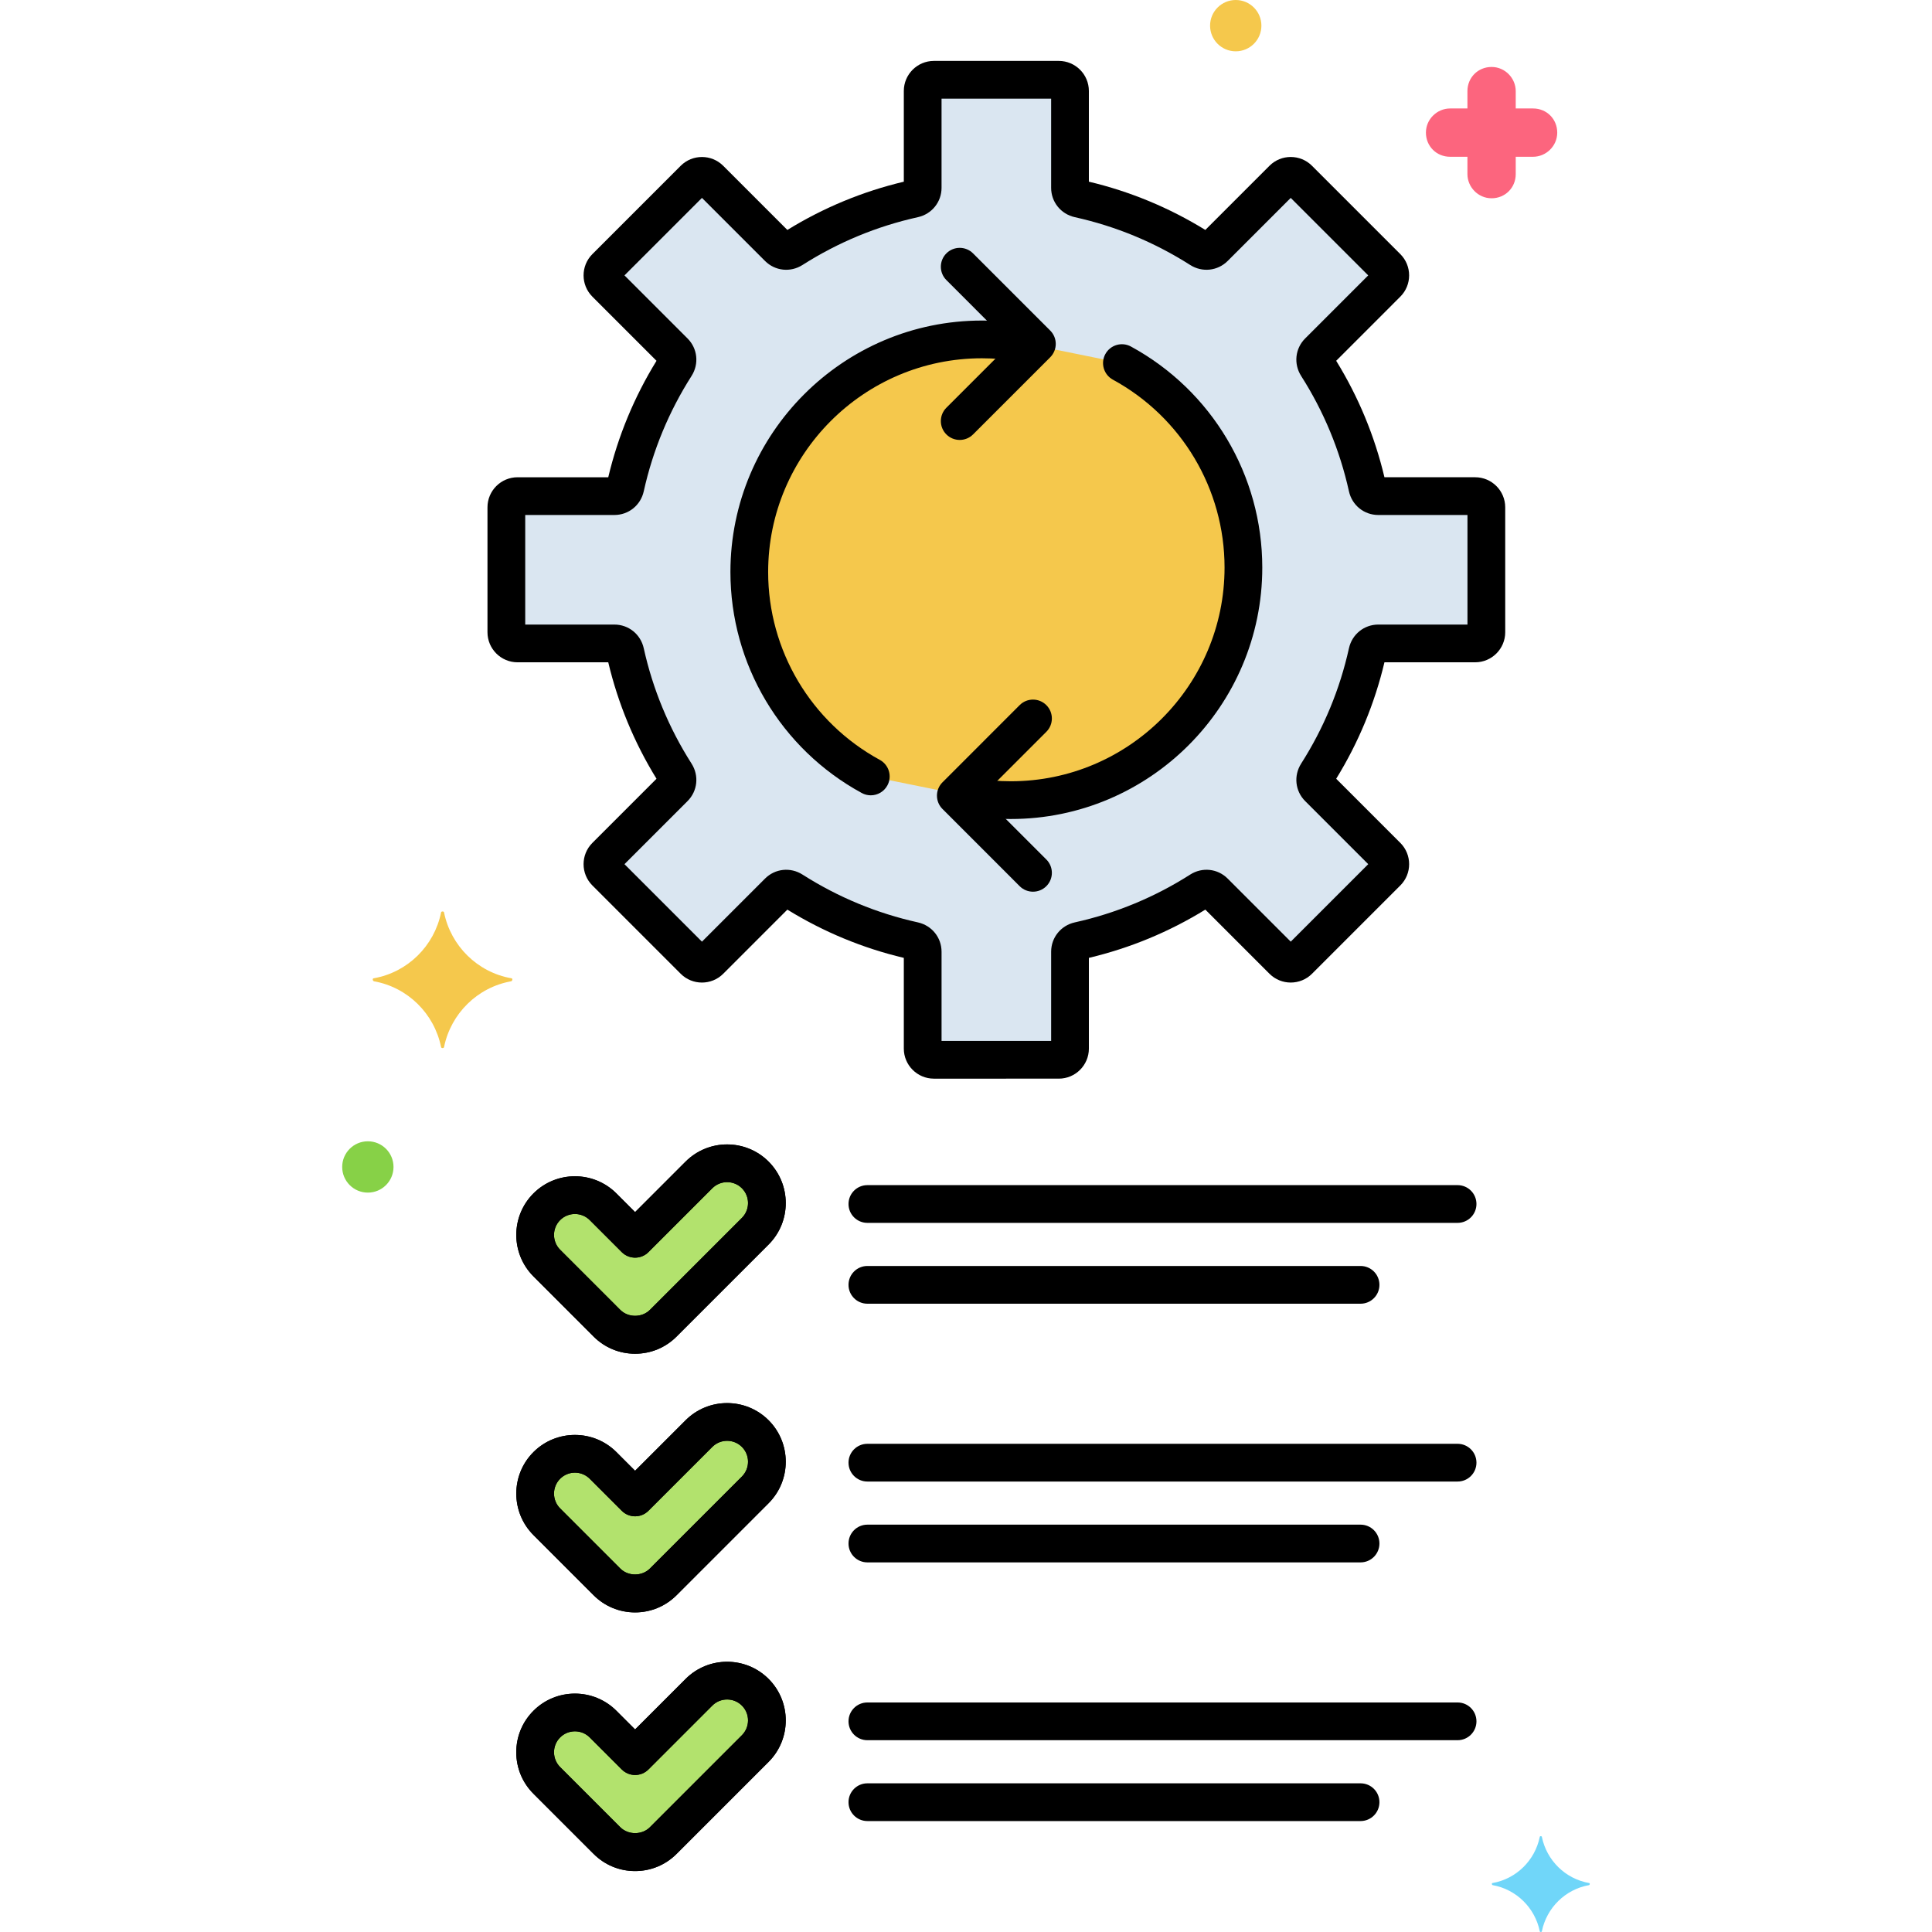 <?xml version="1.0" encoding="utf-8"?>
<!-- Generator: Adobe Illustrator 24.0.0, SVG Export Plug-In . SVG Version: 6.00 Build 0)  -->
<svg version="1.1" xmlns="http://www.w3.org/2000/svg" xmlns:xlink="http://www.w3.org/1999/xlink" x="0px" y="0px"
	 viewBox="0 0 256 256" enable-background="new 0 0 256 256" xml:space="preserve">
<g id="Layer_1">
</g>
<g id="Layer_2">
</g>
<g id="Layer_3">
</g>
<g id="Layer_4">
</g>
<g id="Layer_5">
</g>
<g id="Layer_6">
</g>
<g id="Layer_7">
</g>
<g id="Layer_8">
</g>
<g id="Layer_9">
</g>
<g id="Layer_10">
</g>
<g id="Layer_11">
</g>
<g id="Layer_12">
</g>
<g id="Layer_13">
</g>
<g id="Layer_14">
</g>
<g id="Layer_15">
</g>
<g id="Layer_16">
</g>
<g id="Layer_17">
</g>
<g id="Layer_18">
</g>
<g id="Layer_19">
</g>
<g id="Layer_20">
</g>
<g id="Layer_21">
</g>
<g id="Layer_22">
</g>
<g id="Layer_23">
</g>
<g id="Layer_24">
</g>
<g id="Layer_25">
</g>
<g id="Layer_26">
</g>
<g id="Layer_27">
</g>
<g id="Layer_28">
</g>
<g id="Layer_29">
</g>
<g id="Layer_30">
</g>
<g id="Layer_31">
</g>
<g id="Layer_32">
</g>
<g id="Layer_33">
</g>
<g id="Layer_34">
</g>
<g id="Layer_35">
</g>
<g id="Layer_36">
</g>
<g id="Layer_37">
</g>
<g id="Layer_38">
</g>
<g id="Layer_39">
</g>
<g id="Layer_40">
</g>
<g id="Layer_41">
</g>
<g id="Layer_42">
</g>
<g id="Layer_43">
</g>
<g id="Layer_44">
</g>
<g id="Layer_45">
</g>
<g id="Layer_46">
</g>
<g id="Layer_47">
</g>
<g id="Layer_48">
</g>
<g id="Layer_49">
</g>
<g id="Layer_50">
</g>
<g id="Layer_51">
</g>
<g id="Layer_52">
</g>
<g id="Layer_53">
</g>
<g id="Layer_54">
</g>
<g id="Layer_55">
</g>
<g id="Layer_56">
</g>
<g id="Layer_57">
</g>
<g id="Layer_58">
</g>
<g id="Layer_59">
</g>
<g id="Layer_60">
</g>
<g id="Layer_61">
</g>
<g id="Layer_62">
</g>
<g id="Layer_63">
</g>
<g id="Layer_64">
</g>
<g id="Layer_65">
</g>
<g id="Layer_66">
</g>
<g id="Layer_67">
</g>
<g id="Layer_68">
</g>
<g id="Layer_69">
</g>
<g id="Layer_70">
</g>
<g id="Layer_71">
</g>
<g id="Layer_72">
</g>
<g id="Layer_73">
</g>
<g id="Layer_74">
</g>
<g id="Layer_75">
</g>
<g id="Layer_76">
</g>
<g id="Layer_77">
</g>
<g id="Layer_78">
</g>
<g id="Layer_79">
</g>
<g id="Layer_80">
</g>
<g id="Layer_81">
</g>
<g id="Layer_82">
</g>
<g id="Layer_83">
</g>
<g id="Layer_84">
</g>
<g id="Layer_85">
</g>
<g id="Layer_86">
	<g>
		<g>
			<g>
				<path fill="#DAE6F1" d="M195.466,65.738h-12.834c-0.701,0-1.296-0.493-1.448-1.177c-1.285-5.804-3.57-11.231-6.668-16.091
					c-0.377-0.591-0.304-1.36,0.192-1.856l9.076-9.077c0.579-0.579,0.579-1.518,0-2.096l-11.706-11.707
					c-0.579-0.579-1.518-0.579-2.097,0l-9.076,9.076c-0.495,0.496-1.265,0.569-1.856,0.192c-4.86-3.097-10.287-5.382-16.091-6.667
					c-0.684-0.151-1.177-0.747-1.177-1.448V12.054c0-0.819-0.664-1.482-1.483-1.482h-16.556c-0.819,0-1.482,0.664-1.482,1.482
					v12.834c0,0.701-0.493,1.296-1.177,1.448c-5.803,1.285-11.231,3.57-16.091,6.667c-0.591,0.377-1.36,0.304-1.856-0.192
					l-9.077-9.076c-0.579-0.579-1.518-0.579-2.097,0L80.259,35.441c-0.579,0.579-0.579,1.517,0,2.096l9.076,9.077
					c0.495,0.496,0.569,1.265,0.192,1.856c-3.097,4.86-5.383,10.287-6.668,16.091c-0.151,0.684-0.747,1.177-1.448,1.177H68.578
					c-0.819,0-1.483,0.664-1.483,1.482v16.556c0,0.819,0.664,1.482,1.483,1.482h12.834c0.701,0,1.296,0.493,1.448,1.177
					c1.285,5.804,3.57,11.23,6.668,16.091c0.377,0.591,0.303,1.36-0.192,1.856l-9.076,9.076c-0.579,0.579-0.579,1.518,0,2.097
					l11.706,11.707c0.579,0.579,1.518,0.579,2.097,0l9.077-9.077c0.495-0.495,1.265-0.568,1.856-0.192
					c4.86,3.098,10.287,5.383,16.091,6.668c0.684,0.151,1.177,0.747,1.177,1.448v12.834c0,0.818,0.664,1.482,1.482,1.482H140.3
					c0.819,0,1.483-0.664,1.483-1.482v-12.834c0-0.701,0.493-1.296,1.177-1.448c5.804-1.285,11.231-3.57,16.091-6.668
					c0.591-0.376,1.361-0.303,1.856,0.192l9.076,9.077c0.579,0.579,1.518,0.579,2.097,0l11.706-11.707
					c0.579-0.579,0.579-1.518,0-2.097l-9.076-9.076c-0.495-0.496-0.569-1.265-0.192-1.856c3.097-4.86,5.383-10.287,6.668-16.091
					c0.151-0.684,0.747-1.177,1.448-1.177h12.834c0.819,0,1.483-0.664,1.483-1.482V67.22
					C196.949,66.401,196.285,65.738,195.466,65.738z"/>
			</g>
		</g>
		<g>
			<g>
				<path fill="#F5C84C" d="M148.659,48.112l-13.229-2.681c-1.729-0.301-3.507-0.458-5.321-0.458
					c-17.023,0-30.823,13.8-30.823,30.823c0,11.691,6.509,21.862,16.1,27.086l13.23,2.68c1.729,0.301,3.507,0.458,5.321,0.458
					c17.023,0,30.823-13.8,30.823-30.823C164.759,63.508,158.25,53.337,148.659,48.112z"/>
			</g>
		</g>
		<g>
			<g>
				<path fill="#70D6F9" d="M210.552,249.51c-3.157-0.562-5.613-3.018-6.245-6.104c0-0.141-0.281-0.141-0.281,0
					c-0.631,3.087-3.087,5.543-6.245,6.104c-0.14,0-0.14,0.21,0,0.28c3.157,0.562,5.613,3.018,6.245,6.104
					c0,0.141,0.281,0.141,0.281,0c0.632-3.087,3.087-5.543,6.245-6.104C210.693,249.72,210.693,249.51,210.552,249.51z"/>
			</g>
		</g>
		<g>
			<g>
				<path fill="#FC657E" d="M203.142,14.373h-2.3v-2.3c0-1.7-1.4-3.2-3.2-3.2c-1.8,0-3.2,1.4-3.2,3.2v2.3h-2.3
					c-1.7,0-3.2,1.4-3.2,3.2s1.4,3.2,3.2,3.2h2.3v2.3c0,1.7,1.4,3.2,3.2,3.2c1.8,0,3.2-1.4,3.2-3.2v-2.3h2.3c1.7,0,3.2-1.4,3.2-3.2
					S204.942,14.373,203.142,14.373z"/>
			</g>
		</g>
		<g>
			<g>
				<path fill="#87D147" d="M48.742,151.227c-1.878,0-3.4,1.522-3.4,3.4c0,1.877,1.522,3.4,3.4,3.4s3.4-1.522,3.4-3.4
					C52.142,152.749,50.62,151.227,48.742,151.227z"/>
			</g>
		</g>
		<g>
			<g>
				<path fill="#F5C84C" d="M67.742,129.623c-4.5-0.8-8-4.3-8.9-8.7c0-0.2-0.4-0.2-0.4,0c-0.9,4.4-4.4,7.9-8.9,8.7
					c-0.2,0-0.2,0.3,0,0.4c4.5,0.8,8,4.3,8.9,8.7c0,0.2,0.4,0.2,0.4,0c0.9-4.4,4.4-7.9,8.9-8.7
					C67.942,129.923,67.942,129.623,67.742,129.623z"/>
			</g>
		</g>
		<g>
			<g>
				<path fill="#F5C84C" d="M163.742,0c-1.878,0-3.4,1.522-3.4,3.4c0,1.878,1.522,3.4,3.4,3.4s3.4-1.522,3.4-3.4
					C167.142,1.522,165.62,0,163.742,0z"/>
			</g>
		</g>
		<g>
			<g>
				<path d="M139.161,43.802l-10.226-10.227c-0.976-0.977-2.56-0.977-3.535,0c-0.977,0.976-0.977,2.559,0,3.535l8.458,8.459
					l-8.458,8.458c-0.977,0.976-0.977,2.559,0,3.535c0.488,0.488,1.128,0.732,1.768,0.732s1.28-0.244,1.768-0.732l10.226-10.226
					c0.469-0.469,0.732-1.104,0.732-1.768S139.63,44.271,139.161,43.802z"/>
			</g>
		</g>
		<g>
			<g>
				<path d="M135.858,42.969c-1.885-0.328-3.819-0.494-5.75-0.494c-18.375,0-33.323,14.949-33.323,33.323
					c0,12.214,6.669,23.434,17.404,29.281c0.38,0.207,0.79,0.305,1.193,0.305c0.886,0,1.744-0.472,2.198-1.304
					c0.661-1.213,0.213-2.731-1-3.392c-9.126-4.972-14.796-14.509-14.796-24.891c0-15.617,12.706-28.323,28.323-28.323
					c1.645,0,3.291,0.142,4.893,0.42c1.357,0.24,2.655-0.675,2.891-2.034C138.129,44.5,137.218,43.205,135.858,42.969z"/>
			</g>
		</g>
		<g>
			<g>
				<path d="M130.187,105.427l8.458-8.459c0.977-0.977,0.977-2.56,0-3.535c-0.976-0.977-2.56-0.977-3.535,0l-10.226,10.227
					c-0.977,0.977-0.977,2.559,0,3.535l10.226,10.227c0.488,0.488,1.128,0.732,1.768,0.732s1.28-0.244,1.768-0.732
					c0.977-0.976,0.977-2.559,0-3.535L130.187,105.427z"/>
			</g>
		</g>
		<g>
			<g>
				<path d="M149.855,45.917c-1.213-0.661-2.73-0.212-3.391,0.999c-0.661,1.213-0.213,2.731,1,3.392
					c9.126,4.972,14.796,14.509,14.796,24.891c0,15.617-12.706,28.323-28.323,28.323c-1.645,0-3.291-0.142-4.893-0.42
					c-1.358-0.238-2.655,0.675-2.892,2.034c-0.237,1.36,0.674,2.655,2.034,2.892c1.884,0.328,3.818,0.494,5.75,0.494
					c18.375,0,33.323-14.949,33.323-33.323C167.259,62.984,160.59,51.765,149.855,45.917z"/>
			</g>
		</g>
		<g>
			<g>
				<g>
					<path d="M195.466,63.238h-12.02c-1.297-5.462-3.445-10.646-6.395-15.431l8.501-8.502c1.553-1.553,1.553-4.079,0-5.632
						l-11.707-11.707c-1.553-1.553-4.079-1.553-5.632,0l-8.501,8.502c-4.788-2.95-9.972-5.099-15.431-6.395V12.054
						c0-2.196-1.787-3.982-3.982-3.982h-16.555c-2.196,0-3.983,1.786-3.983,3.982v12.021c-5.459,1.297-10.643,3.444-15.431,6.395
						l-8.501-8.502c-1.553-1.553-4.079-1.553-5.632,0L78.49,33.675c-1.551,1.552-1.551,4.078,0.001,5.631l8.501,8.502
						c-2.949,4.784-5.098,9.969-6.395,15.431h-12.02c-2.196,0-3.983,1.786-3.983,3.982v16.555c0,2.196,1.787,3.982,3.983,3.982
						h12.02c1.297,5.462,3.445,10.646,6.395,15.431l-8.502,8.503c-1.551,1.552-1.551,4.078,0.001,5.631l11.708,11.709
						c1.552,1.549,4.077,1.549,5.63-0.002l8.501-8.502c4.788,2.95,9.972,5.099,15.431,6.395v12.021c0,2.196,1.787,3.982,3.983,3.982
						H140.3c2.196,0,3.982-1.786,3.982-3.982v-12.021c5.46-1.297,10.644-3.444,15.431-6.395l8.503,8.504
						c1.552,1.549,4.077,1.549,5.63-0.002l11.707-11.707c1.553-1.553,1.553-4.079,0-5.632l-8.501-8.502
						c2.95-4.785,5.098-9.97,6.394-15.431h12.021c2.196,0,3.982-1.786,3.982-3.982V67.221
						C199.449,65.024,197.662,63.238,195.466,63.238z M194.449,82.758h-11.816c-1.879,0-3.478,1.289-3.889,3.137
						c-1.204,5.438-3.335,10.581-6.335,15.287c-1.017,1.596-0.797,3.64,0.533,4.968l8.357,8.357l-10.268,10.268l-8.357-8.357
						c-1.33-1.332-3.375-1.55-4.967-0.532c-4.707,2.999-9.851,5.131-15.292,6.335c-1.845,0.411-3.133,2.011-3.133,3.889v11.816
						h-14.521v-11.816c0-1.879-1.289-3.478-3.136-3.889c-5.437-1.204-10.581-3.336-15.287-6.334c-1.597-1.019-3.639-0.8-4.968,0.531
						l-8.357,8.357l-10.268-10.268l8.356-8.356c1.331-1.329,1.55-3.373,0.533-4.969c-2.999-4.705-5.131-9.849-6.335-15.287
						c-0.409-1.847-2.008-3.137-3.888-3.137H69.595v-14.52h11.817c1.881,0,3.48-1.29,3.888-3.137
						c1.205-5.438,3.336-10.582,6.336-15.289c1.015-1.596,0.795-3.639-0.534-4.966l-8.357-8.357l10.268-10.268l8.357,8.357
						c1.33,1.331,3.372,1.549,4.966,0.532c4.708-2.999,9.851-5.131,15.291-6.335c1.845-0.411,3.133-2.01,3.133-3.889V13.071h14.521
						v11.816c0,1.878,1.288,3.478,3.136,3.889c5.438,1.204,10.581,3.336,15.288,6.335c1.594,1.015,3.637,0.797,4.967-0.532
						l8.357-8.357l10.268,10.268l-8.356,8.356c-1.33,1.328-1.549,3.371-0.533,4.969c3,4.705,5.131,9.849,6.335,15.287
						c0.409,1.847,2.008,3.137,3.888,3.137h11.816V82.758z"/>
				</g>
			</g>
		</g>
		<g>
			<g>
				<path fill="#F9D0B4" d="M100.075,155.683c-2.06-2.059-5.399-2.059-7.459,0l-8.463,8.462l-4.242-4.242
					c-2.06-2.059-5.399-2.059-7.459,0c-2.06,2.06-2.06,5.399,0,7.459l7.972,7.972c1.03,1.03,2.38,1.545,3.73,1.545
					c1.35,0,2.699-0.515,3.73-1.545l12.192-12.192C102.135,161.083,102.135,157.743,100.075,155.683z"/>
			</g>
		</g>
		<g>
			<g>
				<path fill="#B2E26D" d="M100.075,155.683c-2.06-2.059-5.399-2.059-7.459,0l-8.463,8.462l-4.242-4.242
					c-2.06-2.059-5.399-2.059-7.459,0c-2.06,2.06-2.06,5.399,0,7.459l7.972,7.972c1.03,1.03,2.38,1.545,3.73,1.545
					c1.35,0,2.699-0.515,3.73-1.545l12.192-12.192C102.135,161.083,102.135,157.743,100.075,155.683z"/>
			</g>
		</g>
		<g>
			<g>
				<g>
					<g>
						<path d="M101.842,153.914c-3.031-3.029-7.963-3.028-10.994,0.001l-6.695,6.695l-2.475-2.475
							c-3.031-3.031-7.963-3.031-10.994,0s-3.031,7.963,0,10.994l7.973,7.974c1.469,1.468,3.421,2.275,5.497,2.275
							c2.076,0,4.028-0.808,5.497-2.276l12.192-12.192C104.874,161.88,104.874,156.947,101.842,153.914z M98.308,161.375
							l-12.192,12.191c-1.049,1.049-2.877,1.048-3.924,0.001l-7.972-7.973c-1.082-1.082-1.082-2.842,0-3.924
							c0.541-0.54,1.251-0.811,1.962-0.811s1.421,0.271,1.962,0.811l4.243,4.242c0.977,0.977,2.56,0.977,3.535,0l8.462-8.462
							c1.081-1.082,2.842-1.082,3.924-0.001C99.389,158.532,99.389,160.293,98.308,161.375z"/>
					</g>
				</g>
			</g>
		</g>
		<g>
			<g>
				<g>
					<g>
						<path d="M101.842,153.914c-3.031-3.029-7.963-3.028-10.994,0.001l-6.695,6.695l-2.475-2.475
							c-3.031-3.031-7.963-3.031-10.994,0s-3.031,7.963,0,10.994l7.973,7.974c1.469,1.468,3.421,2.275,5.497,2.275
							c2.076,0,4.028-0.808,5.497-2.276l12.192-12.192C104.874,161.88,104.874,156.947,101.842,153.914z M98.308,161.375
							l-12.192,12.191c-1.049,1.049-2.877,1.048-3.924,0.001l-7.972-7.973c-1.082-1.082-1.082-2.842,0-3.924
							c0.541-0.54,1.251-0.811,1.962-0.811s1.421,0.271,1.962,0.811l4.243,4.242c0.977,0.977,2.56,0.977,3.535,0l8.462-8.462
							c1.081-1.082,2.842-1.082,3.924-0.001C99.389,158.532,99.389,160.293,98.308,161.375z"/>
					</g>
				</g>
			</g>
		</g>
		<g>
			<g>
				<path fill="#F9D0B4" d="M100.075,189.958c-2.06-2.06-5.399-2.06-7.459,0l-8.463,8.462l-4.242-4.242
					c-2.06-2.06-5.399-2.06-7.459,0c-2.06,2.06-2.06,5.399,0,7.459l7.972,7.972c1.03,1.029,2.38,1.544,3.73,1.544
					c1.35,0,2.699-0.515,3.73-1.544l12.192-12.192C102.135,195.357,102.135,192.018,100.075,189.958z"/>
			</g>
		</g>
		<g>
			<g>
				<path fill="#B2E26D" d="M100.075,189.958c-2.06-2.06-5.399-2.06-7.459,0l-8.463,8.462l-4.242-4.242
					c-2.06-2.06-5.399-2.06-7.459,0c-2.06,2.06-2.06,5.399,0,7.459l7.972,7.972c1.03,1.029,2.38,1.544,3.73,1.544
					c1.35,0,2.699-0.515,3.73-1.544l12.192-12.192C102.135,195.357,102.135,192.018,100.075,189.958z"/>
			</g>
		</g>
		<g>
			<g>
				<g>
					<g>
						<path d="M101.843,188.189c-3.032-3.029-7.964-3.03-10.995,0.001l-6.695,6.694l-2.476-2.476
							c-3.03-3.029-7.963-3.028-10.994,0.001c-3.03,3.031-3.03,7.964,0,10.995l7.972,7.973c1.469,1.468,3.422,2.276,5.497,2.276
							s4.027-0.809,5.497-2.277l12.192-12.192C104.874,196.153,104.874,191.222,101.843,188.189z M98.308,195.649l-12.192,12.191
							c-1.05,1.049-2.876,1.047-3.925,0.001l-7.971-7.972c-1.082-1.082-1.082-2.843-0.001-3.924
							c0.541-0.541,1.252-0.812,1.962-0.812c0.711,0,1.421,0.271,1.962,0.811l4.243,4.242c0.977,0.977,2.56,0.977,3.535,0
							l8.462-8.462c1.082-1.081,2.842-1.08,3.924,0C99.389,192.808,99.389,194.567,98.308,195.649z"/>
					</g>
				</g>
			</g>
		</g>
		<g>
			<g>
				<g>
					<g>
						<path d="M101.843,188.189c-3.032-3.029-7.964-3.03-10.995,0.001l-6.695,6.694l-2.476-2.476
							c-3.03-3.029-7.963-3.028-10.994,0.001c-3.03,3.031-3.03,7.964,0,10.995l7.972,7.973c1.469,1.468,3.422,2.276,5.497,2.276
							s4.027-0.809,5.497-2.277l12.192-12.192C104.874,196.153,104.874,191.222,101.843,188.189z M98.308,195.649l-12.192,12.191
							c-1.05,1.049-2.876,1.047-3.925,0.001l-7.971-7.972c-1.082-1.082-1.082-2.843-0.001-3.924
							c0.541-0.541,1.252-0.812,1.962-0.812c0.711,0,1.421,0.271,1.962,0.811l4.243,4.242c0.977,0.977,2.56,0.977,3.535,0
							l8.462-8.462c1.082-1.081,2.842-1.08,3.924,0C99.389,192.808,99.389,194.567,98.308,195.649z"/>
					</g>
				</g>
			</g>
		</g>
		<g>
			<g>
				<path fill="#F9D0B4" d="M100.075,224.232c-2.06-2.059-5.399-2.059-7.459,0l-8.463,8.463l-4.242-4.243
					c-2.06-2.059-5.399-2.059-7.459,0c-2.06,2.06-2.06,5.4,0,7.459l7.972,7.972c1.03,1.03,2.38,1.545,3.73,1.545
					c1.35,0,2.699-0.515,3.73-1.545l12.192-12.192C102.135,229.632,102.135,226.292,100.075,224.232z"/>
			</g>
		</g>
		<g>
			<g>
				<path fill="#B2E26D" d="M100.075,224.232c-2.06-2.059-5.399-2.059-7.459,0l-8.463,8.463l-4.242-4.243
					c-2.06-2.059-5.399-2.059-7.459,0c-2.06,2.06-2.06,5.4,0,7.459l7.972,7.972c1.03,1.03,2.38,1.545,3.73,1.545
					c1.35,0,2.699-0.515,3.73-1.545l12.192-12.192C102.135,229.632,102.135,226.292,100.075,224.232z"/>
			</g>
		</g>
		<g>
			<g>
				<g>
					<g>
						<path d="M101.843,222.464c-3.033-3.029-7.965-3.031-10.995,0.001l-6.695,6.695l-2.475-2.475
							c-3.031-3.031-7.963-3.031-10.994,0c-1.468,1.468-2.277,3.42-2.277,5.497s0.809,4.029,2.277,5.497l7.972,7.972
							c1.468,1.469,3.421,2.277,5.498,2.277s4.029-0.809,5.497-2.277l12.192-12.192
							C104.874,230.428,104.874,225.496,101.843,222.464z M98.308,229.924l-12.192,12.192c-1.049,1.047-2.875,1.047-3.924,0
							l-7.972-7.972c-1.082-1.082-1.082-2.842,0-3.924c0.541-0.54,1.251-0.811,1.962-0.811s1.421,0.271,1.962,0.811l4.243,4.242
							c0.977,0.977,2.56,0.977,3.535,0L94.383,226c1.082-1.081,2.842-1.08,3.924,0C99.389,227.082,99.389,228.842,98.308,229.924z"
							/>
					</g>
				</g>
			</g>
		</g>
		<g>
			<g>
				<g>
					<g>
						<path d="M101.843,222.464c-3.033-3.029-7.965-3.031-10.995,0.001l-6.695,6.695l-2.475-2.475
							c-3.031-3.031-7.963-3.031-10.994,0c-1.468,1.468-2.277,3.42-2.277,5.497s0.809,4.029,2.277,5.497l7.972,7.972
							c1.468,1.469,3.421,2.277,5.498,2.277s4.029-0.809,5.497-2.277l12.192-12.192
							C104.874,230.428,104.874,225.496,101.843,222.464z M98.308,229.924l-12.192,12.192c-1.049,1.047-2.875,1.047-3.924,0
							l-7.972-7.972c-1.082-1.082-1.082-2.842,0-3.924c0.541-0.54,1.251-0.811,1.962-0.811s1.421,0.271,1.962,0.811l4.243,4.242
							c0.977,0.977,2.56,0.977,3.535,0L94.383,226c1.082-1.081,2.842-1.08,3.924,0C99.389,227.082,99.389,228.842,98.308,229.924z"
							/>
					</g>
				</g>
			</g>
		</g>
		<g>
			<g>
				<path d="M193.138,157.036h-78.206c-1.381,0-2.5,1.119-2.5,2.5s1.119,2.5,2.5,2.5h78.206c1.381,0,2.5-1.119,2.5-2.5
					S194.519,157.036,193.138,157.036z"/>
			</g>
		</g>
		<g>
			<g>
				<path d="M180.282,167.749h-65.35c-1.381,0-2.5,1.119-2.5,2.5s1.119,2.5,2.5,2.5h65.35c1.381,0,2.5-1.119,2.5-2.5
					S181.663,167.749,180.282,167.749z"/>
			</g>
		</g>
		<g>
			<g>
				<path d="M193.138,191.311h-78.206c-1.381,0-2.5,1.119-2.5,2.5s1.119,2.5,2.5,2.5h78.206c1.381,0,2.5-1.119,2.5-2.5
					S194.519,191.311,193.138,191.311z"/>
			</g>
		</g>
		<g>
			<g>
				<path d="M180.282,202.024h-65.35c-1.381,0-2.5,1.119-2.5,2.5s1.119,2.5,2.5,2.5h65.35c1.381,0,2.5-1.119,2.5-2.5
					S181.663,202.024,180.282,202.024z"/>
			</g>
		</g>
		<g>
			<g>
				<path d="M193.138,225.586h-78.206c-1.381,0-2.5,1.119-2.5,2.5s1.119,2.5,2.5,2.5h78.206c1.381,0,2.5-1.119,2.5-2.5
					S194.519,225.586,193.138,225.586z"/>
			</g>
		</g>
		<g>
			<g>
				<path d="M180.282,236.299h-65.35c-1.381,0-2.5,1.119-2.5,2.5s1.119,2.5,2.5,2.5h65.35c1.381,0,2.5-1.119,2.5-2.5
					S181.663,236.299,180.282,236.299z"/>
			</g>
		</g>
	</g>
</g>
<g id="Layer_87">
</g>
<g id="Layer_88">
</g>
<g id="Layer_89">
</g>
<g id="Layer_90">
</g>
</svg>
